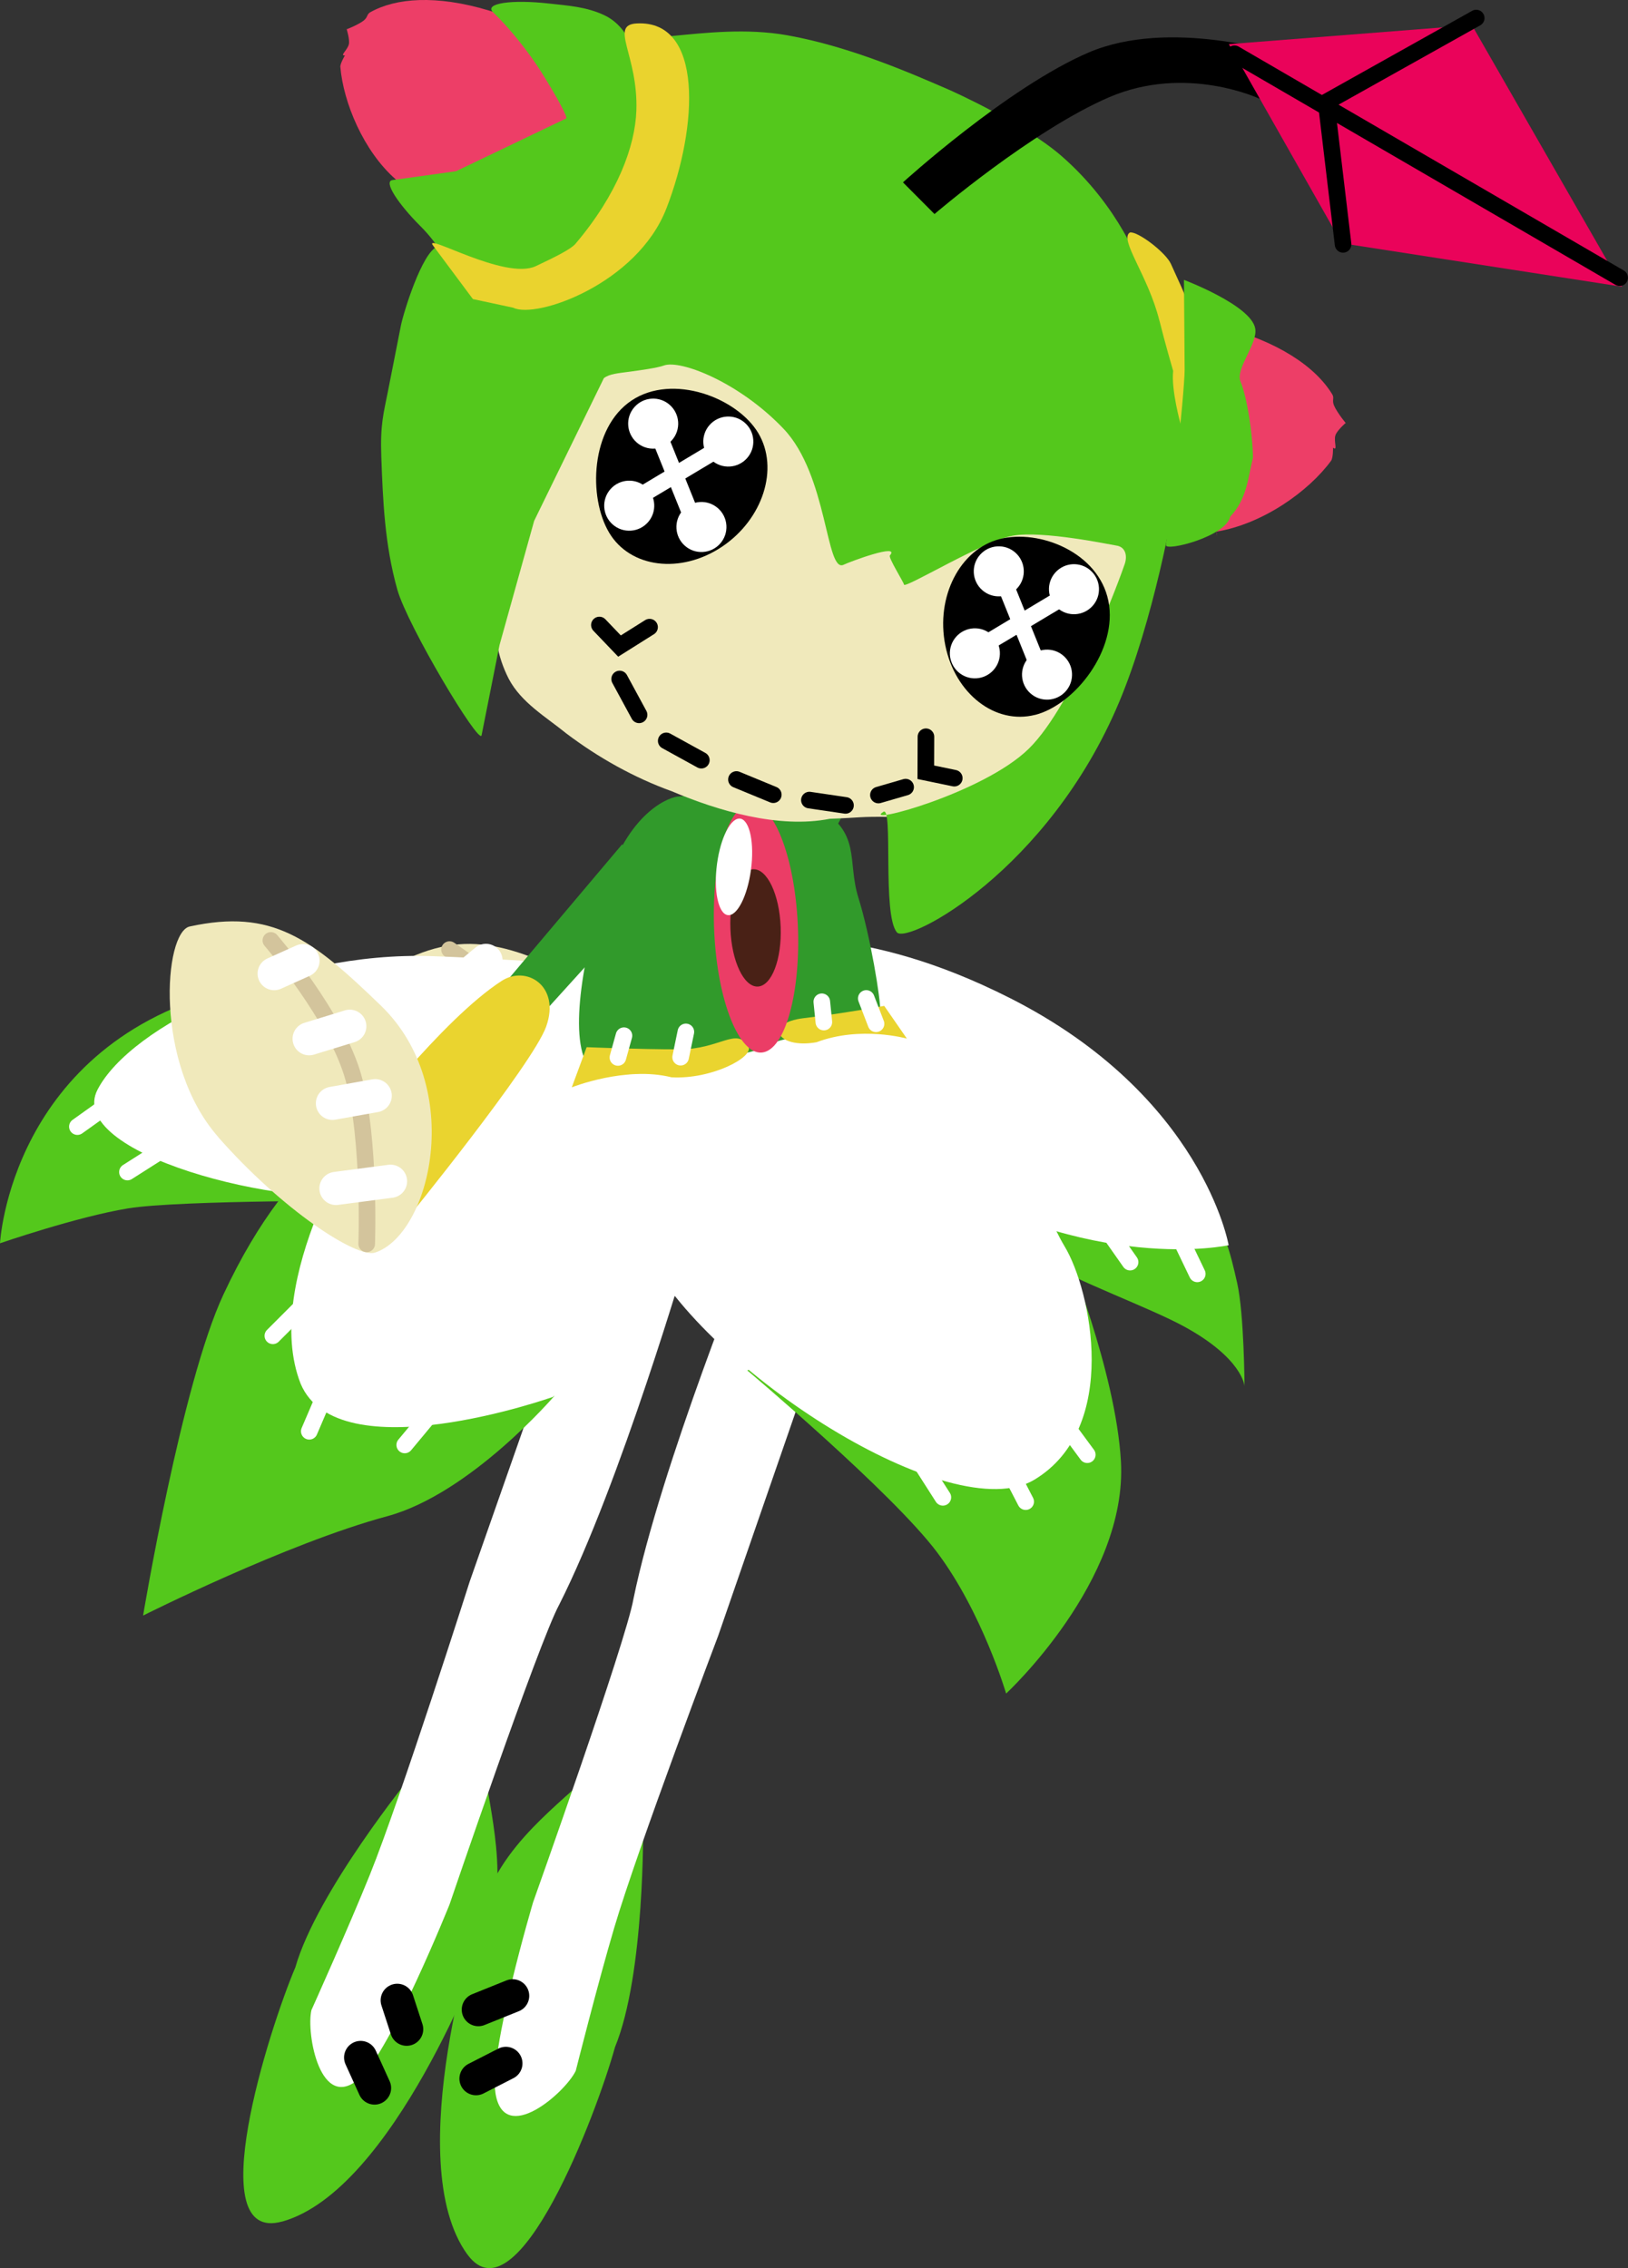 <svg version="1.1" xmlns="http://www.w3.org/2000/svg" xmlns:xlink="http://www.w3.org/1999/xlink" width="24.529" height="34.166" viewBox="0,0,24.529,34.166"><rect x="0" y="0" width="24.529" height="34.166" fill="#333333" stroke="none"/><g transform="translate(-228.775,-165.231)"><g data-paper-data="{&quot;isPaintingLayer&quot;:true}" fill-rule="nonzero" stroke-linejoin="miter" stroke-miterlimit="10" stroke-dasharray="" stroke-dashoffset="0" style="mix-blend-mode: normal"><g data-paper-data="{&quot;index&quot;:null}"><g stroke="#ffffff" stroke-width="0" stroke-linecap="butt"><path d="M240.331,179.631l-0.642,-0.35l1.205,-2.441l0.616,0.599z" data-paper-data="{&quot;index&quot;:null}" fill="#319a2b"/><path d="M240.443,179.778c-0.06,0.602 -1.349,3.338 -1.349,3.338l-1.043,-1.126c0,0 0.843,-1.94 1.577,-2.717c0.304,-0.322 0.88,-0.139 0.816,0.506z" data-paper-data="{&quot;index&quot;:null}" fill="#ead42f"/><path d="M235.995,182.71c-1.252,-0.765 -1.697,-2.702 -1.348,-2.9c1.104,-0.625 1.796,-0.377 3.105,0.284c1.586,0.801 1.736,3.065 1.02,3.577c-0.234,0.168 -1.526,-0.196 -2.777,-0.961z" data-paper-data="{&quot;index&quot;:null}" fill="#f0e9bb"/></g><path d="M235.548,179.535c0,0 1.27,0.842 1.762,1.675c0.492,0.833 0.854,2.343 0.854,2.343" data-paper-data="{&quot;index&quot;:null}" fill="none" stroke="#d3c49c" stroke-width="0.25" stroke-linecap="round"/><path d="M237.494,182.871l0.763,-0.324" data-paper-data="{&quot;index&quot;:null}" fill="none" stroke="#ffffff" stroke-width="0.5" stroke-linecap="round"/><path d="M237.1,181.651l0.59,-0.284" data-paper-data="{&quot;index&quot;:null}" fill="none" stroke="#ffffff" stroke-width="0.5" stroke-linecap="round"/><path d="M237.041,180.462l-0.539,0.345" data-paper-data="{&quot;index&quot;:null}" fill="none" stroke="#ffffff" stroke-width="0.5" stroke-linecap="round"/><path d="M236.097,179.698l-0.366,0.304" data-paper-data="{&quot;index&quot;:null}" fill="none" stroke="#ffffff" stroke-width="0.5" stroke-linecap="round"/></g><g data-paper-data="{&quot;index&quot;:null}"><g data-paper-data="{&quot;index&quot;:null}" stroke="none" stroke-width="0" stroke-linecap="butt"><path d="M233.025,198.695c-1.228,0.342 -0.2,-2.886 0.2,-3.829c0.328,-1.145 1.755,-2.896 1.755,-2.896c0,0 0.913,-1.266 1.061,-0.273c0.069,0.463 0.166,0.907 0.208,1.35c0.049,0.508 0.025,1.012 -0.197,1.537c0,0 -1.346,3.644 -3.027,4.112z" data-paper-data="{&quot;index&quot;:null}" fill="#54c81c"/><path d="M235.856,189.043l1.86,-5.304l1.422,0.361c0,0 -1.014,3.477 -1.937,5.302c-0.31,0.569 -1.654,4.52 -1.654,4.52c0,0 -0.875,2.181 -1.345,2.608c-0.598,0.544 -0.817,-0.668 -0.735,-1.019c0,0 0.562,-1.249 0.882,-2.043c0.472,-1.173 1.507,-4.426 1.507,-4.426z" data-paper-data="{&quot;index&quot;:null}" fill="#ffffff"/></g><path d="M234.418,196.684l-0.209,-0.46" fill="none" stroke="#000000" stroke-width="0.5" stroke-linecap="round"/><path d="M234.76,195.363l0.142,0.435" fill="none" stroke="#000000" stroke-width="0.5" stroke-linecap="round"/></g><g data-paper-data="{&quot;index&quot;:null}"><g data-paper-data="{&quot;index&quot;:null}" stroke="none" stroke-width="0" stroke-linecap="butt"><path d="M235.818,199.193c-1.027,-1.411 0.183,-5.103 0.183,-5.103c0.152,-0.549 0.447,-0.959 0.8,-1.327c0.308,-0.32 0.66,-0.609 1.002,-0.928c0.733,-0.687 0.662,0.873 0.662,0.873c0,0 0.03,2.258 -0.424,3.36c-0.272,0.988 -1.472,4.156 -2.222,3.125z" data-paper-data="{&quot;index&quot;:null}" fill="#54c81c"/><path d="M239.596,189.871c0,0 -1.21,3.191 -1.568,4.404c-0.243,0.821 -0.578,2.149 -0.578,2.149c-0.154,0.325 -1.078,1.139 -1.209,0.342c-0.103,-0.627 0.566,-2.88 0.566,-2.88c0,0 1.402,-3.931 1.512,-4.569c0.41,-2.003 1.776,-5.358 1.776,-5.358l1.339,0.6l-1.838,5.312z" data-paper-data="{&quot;index&quot;:null}" fill="#ffffff"/></g><path d="M236.499,195.295l-0.517,0.208" fill="none" stroke="#000000" stroke-width="0.5" stroke-linecap="round"/><path d="M235.947,196.543l0.45,-0.23" fill="none" stroke="#000000" stroke-width="0.5" stroke-linecap="round"/></g><g data-paper-data="{&quot;index&quot;:null}"><g data-paper-data="{&quot;index&quot;:null}" stroke="none" stroke-width="0" stroke-linecap="butt"><path d="M228.775,183.959c0,0 0.155,-3.004 3.466,-3.824c0.627,-0.155 -1.722,1.548 -1.397,2.234c0.325,0.687 3.595,0.949 3.595,0.949c0,0 -2.96,-0.011 -3.732,0.115c-0.772,0.126 -1.932,0.526 -1.932,0.526z" fill="#54c81c"/><path d="M239.96,179.962c0,0 -3.899,3.025 -5.476,3.267c-1.456,0.224 -4.74,-0.626 -4.238,-1.587c0.502,-0.961 2.801,-2.086 5.041,-2.008c1.849,0.065 4.672,0.328 4.672,0.328z" fill="#ffffff"/></g><path d="M231.448,182.407l-0.753,0.479" fill="none" stroke="#ffffff" stroke-width="0.25" stroke-linecap="round"/><path d="M229.941,182.202l0.479,-0.342" fill="none" stroke="#ffffff" stroke-width="0.25" stroke-linecap="round"/></g><g data-paper-data="{&quot;index&quot;:null}"><g data-paper-data="{&quot;index&quot;:null}" stroke="none" stroke-width="0" stroke-linecap="butt"><path d="M237.131,186.255c0,0 -1.264,1.476 -2.523,1.816c-1.516,0.409 -3.677,1.496 -3.677,1.496c0,0 0.582,-3.493 1.21,-4.835c1.084,-2.326 2.309,-2.644 2.309,-2.644c0,0 -1.384,3.058 -0.895,3.922c0.481,0.851 3.577,0.245 3.577,0.245z" fill="#54c81c"/><path d="M234.359,182.048c0.125,-0.096 1.991,-1.393 3.416,-1.291c1.892,0.135 1.897,-0.943 2.264,-0.115c0.367,0.829 0.426,2.621 -0.686,3.722c-0.926,0.916 -2.249,1.91 -2.249,1.91c0,0 -3.236,1.147 -3.8,-0.201c-0.601,-1.538 0.926,-3.926 1.056,-4.026z" fill="#ffffff"/></g><path d="M235.215,186.586l-0.342,0.411" fill="none" stroke="#ffffff" stroke-width="0.25" stroke-linecap="round"/><path d="M233.64,186.312l-0.205,0.479" fill="none" stroke="#ffffff" stroke-width="0.25" stroke-linecap="round"/><path d="M233.434,184.805l-0.548,0.548" fill="none" stroke="#ffffff" stroke-width="0.25" stroke-linecap="round"/></g><g data-paper-data="{&quot;index&quot;:null}"><g data-paper-data="{&quot;index&quot;:null}" stroke="none" stroke-width="0" stroke-linecap="butt"><path d="M241.638,182.178c0,0 5.206,1.533 5.382,1.499c0.176,-0.034 0.291,0.413 0.396,0.884c0.105,0.471 0.11,1.549 0.11,1.549c0,0 -0.025,-0.415 -0.912,-0.898c-0.525,-0.286 -1.538,-0.646 -2.254,-1.049c-1.299,-0.731 -2.721,-1.985 -2.721,-1.985z" fill="#54c81c"/><path d="M242.628,182.859c-3.606,-2.205 -3.618,-4.159 -3.618,-4.159c0,0 -0.191,-0.294 1.036,0.501c0.422,0.273 1.675,-0.085 3.947,1.065c2.906,1.471 3.294,3.722 3.294,3.722c0,0 -2.062,0.458 -4.658,-1.129z" fill="#ffffff"/></g><path d="M245.412,183.688l0.39,0.555" fill="none" stroke="#ffffff" stroke-width="0.25" stroke-linecap="round"/><path d="M246.814,184.42l-0.255,-0.531" fill="none" stroke="#ffffff" stroke-width="0.25" stroke-linecap="round"/></g><g data-paper-data="{&quot;index&quot;:null}"><g data-paper-data="{&quot;index&quot;:null}" stroke="none" stroke-width="0" stroke-linecap="butt"><path d="M243.934,190.741c0,0 -0.36,-1.222 -1.04,-2.127c-0.68,-0.906 -2.86,-2.74 -2.86,-2.74l4.781,-1.866c0,0 0.773,1.877 0.849,3.239c0.101,1.801 -1.73,3.495 -1.73,3.495z" fill="#54c81c"/><path d="M244.361,187.52c-1.244,0.75 -4.962,-1.636 -5.87,-3.457c-0.971,-1.946 0.364,-5.063 0.364,-5.063l0.869,-0.131c0,0 0.235,1.182 1.962,2.039c2.532,1.256 2.737,2.447 3.13,3.099c0.397,0.657 0.84,2.732 -0.455,3.513z" fill="#ffffff"/></g><path d="M242.668,187.296l0.313,0.49" fill="none" stroke="#ffffff" stroke-width="0.25" stroke-linecap="round"/><path d="M244.229,187.851l-0.246,-0.475" fill="none" stroke="#ffffff" stroke-width="0.25" stroke-linecap="round"/><path d="M244.725,186.558l0.432,0.586" fill="none" stroke="#ffffff" stroke-width="0.25" stroke-linecap="round"/></g><g data-paper-data="{&quot;index&quot;:null}"><path d="M237.638,181.289c-0.304,-0.443 -0.066,-1.751 0.29,-2.807c0.356,-1.056 0.958,-1.254 1.079,-1.254c0.154,0 1.359,-0.249 2.06,0.148c0.702,0.397 0.464,0.812 0.642,1.38c0.178,0.569 0.338,1.533 0.328,1.713c-0.025,0.461 -1.456,0.255 -1.702,0.537c0,0 -2.331,0.681 -2.697,0.283z" data-paper-data="{&quot;index&quot;:null}" fill="#319a2b" stroke="none" stroke-width="0.172" stroke-linecap="butt"/><path d="M239.012,181.038c0.613,0 0.86,-0.342 1.038,-0.043c0.092,0.155 -0.547,0.498 -1.158,0.464c-0.688,-0.173 -1.502,0.151 -1.502,0.151l0.224,-0.605c0,0 0.785,0.033 1.398,0.033z" data-paper-data="{&quot;index&quot;:null}" fill="#ead42f" stroke="none" stroke-width="0" stroke-linecap="butt"/><path d="M242.098,180.384l0.341,0.492c0,0 -0.698,-0.197 -1.362,0.055c-0.603,0.106 -0.8,-0.291 -0.192,-0.363c0.608,-0.072 1.213,-0.185 1.213,-0.185z" data-paper-data="{&quot;index&quot;:null}" fill="#ead42f" stroke="none" stroke-width="0" stroke-linecap="butt"/><path d="M239.109,180.775l-0.079,0.381" fill="none" stroke="#ffffff" stroke-width="0.25" stroke-linecap="round"/><path d="M238.176,180.832l-0.091,0.328" fill="none" stroke="#ffffff" stroke-width="0.25" stroke-linecap="round"/><path d="M241.188,180.627l-0.031,-0.306" fill="none" stroke="#ffffff" stroke-width="0.25" stroke-linecap="round"/><path d="M241.974,180.653l-0.147,-0.382" fill="none" stroke="#ffffff" stroke-width="0.25" stroke-linecap="round"/></g><g data-paper-data="{&quot;index&quot;:null}" stroke="none" stroke-linecap="butt"><path d="M240.013,177.358c0.17,-0.069 0.342,0.076 0.481,0.367c0.139,0.291 0.247,0.727 0.289,1.239c0.042,0.512 0.011,1.004 -0.073,1.385c-0.084,0.381 -0.221,0.652 -0.391,0.721c-0.17,0.069 -0.341,-0.076 -0.481,-0.367c-0.139,-0.291 -0.247,-0.726 -0.289,-1.239c-0.042,-0.512 -0.011,-1.004 0.073,-1.385c0.084,-0.381 0.221,-0.652 0.391,-0.721z" fill="#eb3d66" stroke-width="0.019"/><path d="M240.537,179.194c0.019,0.488 -0.136,0.89 -0.345,0.898c-0.209,0.008 -0.394,-0.381 -0.412,-0.869c-0.019,-0.488 0.136,-0.89 0.345,-0.898c0.209,-0.008 0.394,0.381 0.412,0.869z" fill="#492116" stroke-width="0"/><path d="M239.905,177.562c0.073,-0.007 0.131,0.067 0.166,0.194c0.035,0.127 0.047,0.305 0.027,0.506c-0.02,0.201 -0.067,0.385 -0.128,0.522c-0.061,0.137 -0.135,0.225 -0.207,0.232c-0.073,0.008 -0.131,-0.067 -0.166,-0.194c-0.035,-0.127 -0.047,-0.305 -0.027,-0.506c0.02,-0.201 0.067,-0.386 0.128,-0.522c0.061,-0.137 0.135,-0.225 0.208,-0.232z" fill="#ffffff" stroke-width="0.019"/></g><g data-paper-data="{&quot;index&quot;:null}"><g stroke="none" stroke-width="0" stroke-linecap="butt"><path d="M236.932,180.523l-0.539,-0.494l1.756,-2.08l0.455,0.729z" fill="#319a2b"/><path d="M237.005,180.693c-0.203,0.57 -2.111,2.916 -2.111,2.916l-0.742,-1.344c0,0 1.284,-1.681 2.183,-2.259c0.372,-0.239 0.887,0.076 0.67,0.686z" fill="#ead42f"/><path d="M232.061,182.356c-0.968,-1.102 -0.819,-3.084 -0.427,-3.169c1.239,-0.269 1.827,0.173 2.881,1.193c1.277,1.236 0.748,3.442 -0.088,3.719c-0.274,0.091 -1.399,-0.64 -2.367,-1.742z" fill="#f0e9bb"/></g><path d="M232.856,179.397c0,0 0.998,1.151 1.249,2.085c0.251,0.934 0.195,2.486 0.195,2.486" fill="none" stroke="#d3c49c" stroke-width="0.25" stroke-linecap="round"/><path d="M234.659,183.025l-0.822,0.108" fill="none" stroke="#ffffff" stroke-width="0.5" stroke-linecap="round"/><path d="M234.428,181.736l-0.644,0.115" fill="none" stroke="#ffffff" stroke-width="0.5" stroke-linecap="round"/><path d="M234.045,180.69l-0.612,0.188" fill="none" stroke="#ffffff" stroke-width="0.5" stroke-linecap="round"/><path d="M232.906,179.897l0.434,-0.195" fill="none" stroke="#ffffff" stroke-width="0.5" stroke-linecap="round"/></g><g data-paper-data="{&quot;index&quot;:null}"><path d="M243.367,169.602c3.5,1.402 2.488,4.502 2.429,4.763c-0.174,0.606 -0.508,1.161 -0.917,1.638c-0.675,0.801 -1.625,1.407 -2.678,1.533c-0.499,-0.006 -0.43,0.011 -0.923,0.029c-0.773,0.152 -1.685,-0.121 -2.377,-0.413c-0.573,-0.207 -1.108,-0.506 -1.595,-0.874c-0.306,-0.249 -0.675,-0.461 -0.865,-0.82c-0.172,-0.337 -0.26,-0.742 -0.121,-1.106c0.29,-0.904 0.572,-1.812 0.943,-2.687c0.114,-0.234 0.201,-0.506 0.407,-0.678c0.241,-0.113 1.473,-3.076 5.695,-1.384z" data-paper-data="{&quot;index&quot;:null}" fill="#f0e9bb" stroke="none" stroke-width="0.172" stroke-linecap="butt"/><path d="M247.136,170.139c0.902,0.232 1.461,0.62 1.712,1.032c0.036,0.059 -0.009,0.086 0.028,0.172c0.045,0.104 0.203,0.301 0.176,0.257c0,0 -0.135,0.117 -0.157,0.19c-0.028,0.092 0.041,0.242 -0.035,0.185c0,0 0.002,0.153 -0.029,0.196c-0.339,0.463 -1.033,0.955 -1.728,1.068c0.11,0.574 -0.645,-2.913 0.032,-3.099z" data-paper-data="{&quot;index&quot;:null}" fill="#ed3e67" stroke="none" stroke-width="0.172" stroke-linecap="butt"/><path d="M237.873,170.928l-1.05,2.149l-0.521,1.868l-0.271,1.362c-0.032,0.16 -1.117,-1.65 -1.27,-2.196c-0.19,-0.675 -0.217,-1.339 -0.241,-2.003c-0.018,-0.484 0.036,-0.657 0.099,-0.977l0.196,-0.994c0.037,-0.189 0.319,-1.111 0.553,-1.193c0.066,-0.023 0.496,0.674 0.567,0.701l0.518,0.198c0.154,0.059 0.742,-0.077 0.917,-0.13c0.128,-0.038 0.91,-0.418 1.209,-0.981l0.296,-0.557c0.044,-0.083 0.202,-1.085 0.244,-1.087c0.086,-0.004 -0.317,-1.306 -0.226,-1.314c0.506,-0.048 1.125,-0.121 1.742,-0.012c0.969,0.172 1.93,0.602 2.425,0.815c0.085,0.036 1.152,0.519 1.71,1.005c0.882,0.769 1.187,1.665 1.212,1.718c0.389,0.824 0.581,1.676 0.6,2.551l-0.082,0.7c-0.042,0.358 -0.353,2.039 -0.86,3.249c-1.067,2.547 -3.191,3.66 -3.351,3.476c-0.224,-0.259 -0.053,-1.911 -0.204,-1.816c-0.336,0.211 1.505,-0.277 2.192,-0.952c0.687,-0.675 1.392,-2.624 1.445,-2.783c0.042,-0.126 0.009,-0.257 -0.127,-0.276c-0.091,-0.013 -1.111,-0.23 -1.561,-0.148c-0.45,0.082 -1.639,0.811 -1.639,0.735c0,-0.028 -0.239,-0.406 -0.212,-0.438c0.162,-0.19 -0.595,0.091 -0.697,0.14c-0.27,0.131 -0.236,-1.345 -0.905,-2.048c-0.669,-0.703 -1.556,-1.045 -1.804,-0.953c-0.099,0.037 -0.369,0.073 -0.508,0.092c-0.185,0.025 -0.309,0.033 -0.394,0.097z" data-paper-data="{&quot;index&quot;:null}" fill="#54c81c" stroke="none" stroke-width="0.172" stroke-linecap="butt"/><path d="M234.733,167.929c-0.48,-0.422 -0.785,-1.153 -0.83,-1.691c-0.004,-0.049 0.069,-0.173 0.069,-0.173c-0.084,0.01 0.038,-0.079 0.059,-0.167c0.017,-0.069 -0.033,-0.229 -0.033,-0.229c-0.041,0.023 0.171,-0.062 0.254,-0.126c0.068,-0.053 0.047,-0.096 0.101,-0.127c0.384,-0.216 0.992,-0.266 1.791,-0.026c1.046,0.313 1.624,1.414 1.475,1.775c0,0 -2.066,1.486 -2.886,0.765z" data-paper-data="{&quot;index&quot;:null}" fill="#ed3e67" stroke="none" stroke-width="0.172" stroke-linecap="butt"/><path d="M238.089,168.111c0.177,-0.039 -0.795,1.163 -1.228,1.208c-0.744,0.078 -0.776,0.348 -1.23,-0.025c-0.102,-0.084 -0.248,-0.385 -0.524,-0.659c-0.319,-0.318 -0.569,-0.679 -0.414,-0.692l0.953,-0.133l1.66,-0.795c0.026,-0.012 -0.126,-0.304 -0.381,-0.708c-0.179,-0.284 -0.471,-0.653 -0.719,-0.889c-0.146,-0.139 0.285,-0.197 0.84,-0.134c0.269,0.031 0.561,0.045 0.84,0.179c0.482,0.232 0.609,0.946 0.504,1.574c-0.098,0.588 -0.419,1.099 -0.301,1.073z" data-paper-data="{&quot;index&quot;:null}" fill="#54c81c" stroke="none" stroke-width="0.172" stroke-linecap="butt"/><path d="M238.815,168.372c-0.439,1.133 -1.959,1.668 -2.308,1.494l-0.607,-0.13l-0.601,-0.807c-0.154,-0.207 1.083,0.53 1.549,0.311c0.304,-0.143 0.53,-0.257 0.597,-0.336c0.637,-0.751 0.899,-1.472 0.918,-2.005c0.03,-0.837 -0.415,-1.293 0.006,-1.315c1.005,-0.053 0.927,1.548 0.447,2.786z" data-paper-data="{&quot;index&quot;:null}" fill="#ead32e" stroke="none" stroke-width="0.172" stroke-linecap="butt"/><path d="M246.244,170.063c-0.167,-0.678 -0.614,-1.23 -0.444,-1.33c0.116,-0.021 0.538,0.299 0.617,0.473l0.161,0.355c0.282,0.624 0.205,1.329 0.091,1.584c-0.049,0.11 -0.015,0.363 -0.107,0.47c0,0 -0.143,-0.512 -0.111,-0.796c0,0 -0.126,-0.431 -0.206,-0.756z" data-paper-data="{&quot;index&quot;:null}" fill="#ead32e" stroke="none" stroke-width="0.172" stroke-linecap="butt"/><path d="M246.614,169.447c0,0 1.009,0.381 1.073,0.73c0.043,0.232 -0.302,0.606 -0.221,0.802c0.1,0.243 0.181,0.775 0.188,1.145c-0.077,0.303 -0.088,0.62 -0.343,0.889c-0.067,0.303 -0.982,0.531 -0.969,0.428l0.172,-1.4c0.044,-0.355 0.111,-1.084 0.11,-1.238z" data-paper-data="{&quot;index&quot;:null}" fill="#54c81c" stroke="none" stroke-width="0.172" stroke-linecap="butt"/><path d="M238.291,171.264c0.621,-0.414 1.592,-0.041 1.909,0.491c0.317,0.532 0.071,1.299 -0.549,1.713c-0.621,0.414 -1.381,0.319 -1.698,-0.213c-0.317,-0.532 -0.282,-1.577 0.338,-1.991z" fill="#000000" stroke="none" stroke-width="0" stroke-linecap="butt"/><path d="M244.371,175.999c-0.6,0.153 -1.206,-0.316 -1.353,-1.047c-0.147,-0.731 0.22,-1.448 0.82,-1.601c0.6,-0.153 1.49,0.201 1.637,0.933c0.147,0.731 -0.504,1.563 -1.104,1.716z" data-paper-data="{&quot;index&quot;:null}" fill="#000000" stroke="none" stroke-width="0" stroke-linecap="butt"/><path d="M238.111,175.459l0.293,0.54" fill="none" stroke="#000000" stroke-width="0.25" stroke-linecap="round"/><path d="M239.342,176.682l-0.529,-0.291" fill="none" stroke="#000000" stroke-width="0.25" stroke-linecap="round"/><path d="M239.871,176.973l0.555,0.229" fill="none" stroke="#000000" stroke-width="0.25" stroke-linecap="round"/><path d="M240.97,177.283l0.544,0.08" fill="none" stroke="#000000" stroke-width="0.25" stroke-linecap="round"/><path d="M242.42,177.088l-0.41,0.119" fill="none" stroke="#000000" stroke-width="0.25" stroke-linecap="round"/><path d="M238.562,174.678l-0.453,0.285l-0.303,-0.317" fill="none" stroke="#000000" stroke-width="0.25" stroke-linecap="round"/><path d="M243.153,176.953l-0.429,-0.089l0.002,-0.535" data-paper-data="{&quot;index&quot;:null}" fill="none" stroke="#000000" stroke-width="0.25" stroke-linecap="round"/><path d="M239.243,173.127l-0.573,-1.42" fill="none" stroke="#ffffff" stroke-width="0.25" stroke-linecap="round"/><path d="M238.253,172.8l1.357,-0.812" fill="none" stroke="#ffffff" stroke-width="0.25" stroke-linecap="round"/><path d="M238.334,171.363c0.138,-0.156 0.376,-0.171 0.532,-0.033c0.156,0.138 0.171,0.376 0.033,0.532c-0.138,0.156 -0.376,0.171 -0.532,0.033c-0.156,-0.138 -0.171,-0.376 -0.033,-0.532z" fill="#ffffff" stroke="none" stroke-width="0" stroke-linecap="butt"/><path d="M239.061,172.92c0.138,-0.156 0.376,-0.171 0.532,-0.033c0.156,0.138 0.171,0.376 0.033,0.532c-0.138,0.156 -0.376,0.171 -0.532,0.033c-0.156,-0.138 -0.171,-0.376 -0.033,-0.532z" fill="#ffffff" stroke="none" stroke-width="0" stroke-linecap="butt"/><path d="M239.499,172.165c-0.156,-0.138 -0.171,-0.376 -0.033,-0.532c0.138,-0.156 0.376,-0.171 0.532,-0.033c0.156,0.138 0.171,0.376 0.033,0.532c-0.138,0.156 -0.376,0.171 -0.532,0.033z" fill="#ffffff" stroke="none" stroke-width="0" stroke-linecap="butt"/><path d="M237.973,172.599c0.138,-0.156 0.376,-0.171 0.532,-0.033c0.156,0.138 0.171,0.376 0.033,0.532c-0.138,0.156 -0.376,0.171 -0.532,0.033c-0.156,-0.138 -0.171,-0.376 -0.033,-0.532z" fill="#ffffff" stroke="none" stroke-width="0" stroke-linecap="butt"/><path d="M243.878,173.931l0.573,1.42" fill="none" stroke="#ffffff" stroke-width="0.25" stroke-linecap="round"/><path d="M244.817,174.213l-1.357,0.812" fill="none" stroke="#ffffff" stroke-width="0.25" stroke-linecap="round"/><path d="M243.541,173.588c0.138,-0.156 0.376,-0.171 0.532,-0.033c0.156,0.138 0.171,0.376 0.033,0.532c-0.138,0.156 -0.376,0.171 -0.532,0.033c-0.156,-0.138 -0.171,-0.376 -0.033,-0.532z" fill="#ffffff" stroke="none" stroke-width="0" stroke-linecap="butt"/><path d="M244.268,175.144c0.138,-0.156 0.376,-0.171 0.532,-0.033c0.156,0.138 0.171,0.376 0.033,0.532c-0.138,0.156 -0.376,0.171 -0.532,0.033c-0.156,-0.138 -0.171,-0.376 -0.033,-0.532z" fill="#ffffff" stroke="none" stroke-width="0" stroke-linecap="butt"/><path d="M244.707,174.389c-0.156,-0.138 -0.171,-0.376 -0.033,-0.532c0.138,-0.156 0.376,-0.171 0.532,-0.033c0.156,0.138 0.171,0.376 0.033,0.532c-0.138,0.156 -0.376,0.171 -0.532,0.033z" fill="#ffffff" stroke="none" stroke-width="0" stroke-linecap="butt"/><path d="M243.181,174.823c0.138,-0.156 0.376,-0.171 0.532,-0.033c0.156,0.138 0.171,0.376 0.033,0.532c-0.138,0.156 -0.376,0.171 -0.532,0.033c-0.156,-0.138 -0.171,-0.376 -0.033,-0.532z" fill="#ffffff" stroke="none" stroke-width="0" stroke-linecap="butt"/></g><g data-paper-data="{&quot;index&quot;:null}"><path d="M242.38,167.978c0,0 1.573,-1.431 2.797,-1.956c1.224,-0.524 2.9,0.018 2.9,0.018l-0.323,0.679c0,0 -1.109,-0.524 -2.271,-0.022c-1.162,0.502 -2.628,1.758 -2.628,1.758z" fill="#000000" stroke="none" stroke-width="0" stroke-linecap="butt"/><path d="M247.29,165.896l3.662,-0.287l2.263,3.941l-4.224,-0.655z" fill="#ea035a" stroke="none" stroke-width="0" stroke-linecap="butt"/><path d="M247.375,166.041l5.803,3.373" fill="none" stroke="#000000" stroke-width="0.25" stroke-linecap="round"/><path d="M249.011,168.912l-0.255,-2.143l2.261,-1.266" fill="none" stroke="#000000" stroke-width="0.25" stroke-linecap="round"/></g></g></g></svg>